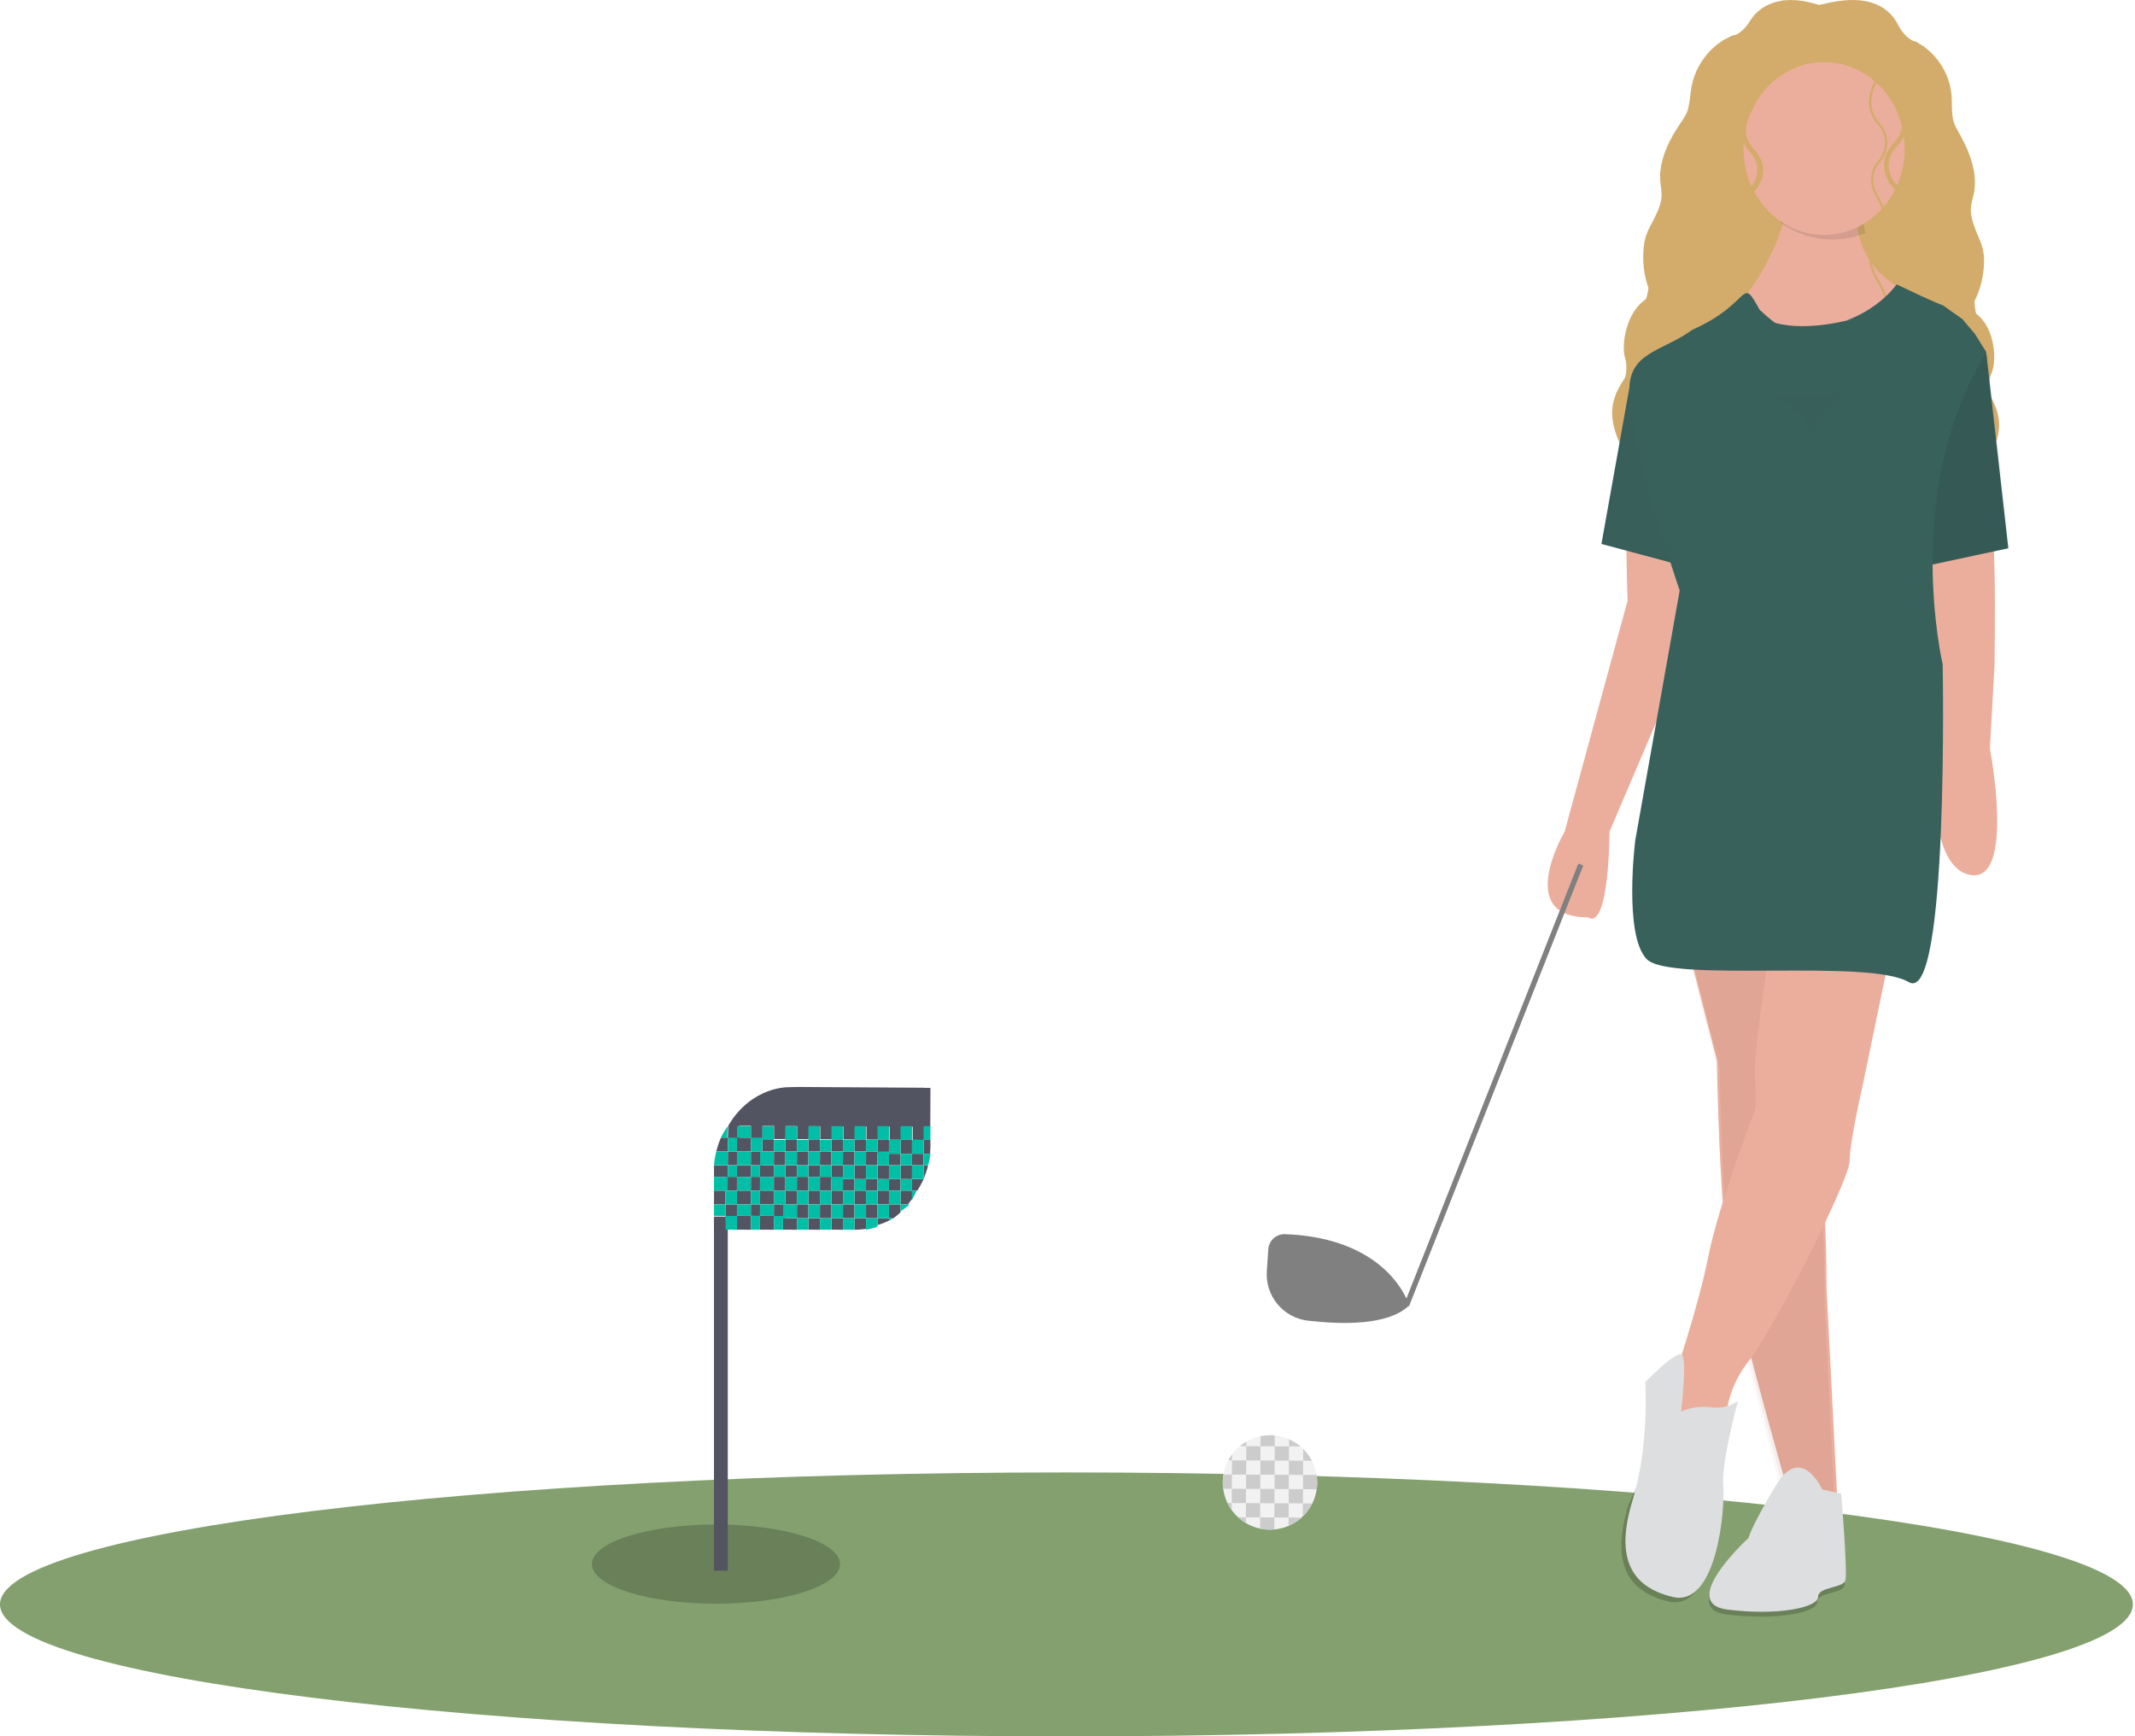 <svg width="927" height="754" viewBox="0 0 927 754" fill="none" xmlns="http://www.w3.org/2000/svg">
<path d="M463.037 754C718.766 754 926.075 728.343 926.075 696.693C926.075 665.044 718.766 639.387 463.037 639.387C207.309 639.387 0 665.044 0 696.693C0 728.343 207.309 754 463.037 754Z" fill="#83A06E"/>
<path d="M571.92 643.738C571.92 644.725 571.849 645.711 571.707 646.688C571.402 648.833 570.753 650.915 569.786 652.854C568.747 654.942 567.359 656.839 565.682 658.461C565.492 658.647 565.295 658.829 565.094 659.008C561.82 661.956 557.678 663.761 553.291 664.152C552.676 664.209 552.049 664.239 551.419 664.239C546.453 664.242 541.656 662.442 537.918 659.173C534.18 655.904 531.756 651.39 531.096 646.468C530.977 645.563 530.918 644.651 530.918 643.738C530.918 642.583 531.014 641.43 531.207 640.291C531.572 638.135 532.283 636.051 533.314 634.122C533.783 633.228 534.323 632.372 534.927 631.563C536.831 628.979 539.315 626.88 542.18 625.433C545.045 623.987 548.21 623.235 551.419 623.238C552.118 623.237 552.816 623.272 553.511 623.344C555.64 623.557 557.723 624.107 559.68 624.973C561.491 625.771 563.176 626.827 564.684 628.108C565.082 628.446 565.466 628.799 565.838 629.168C567.364 630.673 568.643 632.411 569.627 634.316C570.639 636.255 571.327 638.346 571.665 640.508C571.835 641.576 571.92 642.656 571.92 643.738Z" fill="#F2F2F2"/>
<path d="M559.63 634.262L559.597 640.441L565.776 640.475L565.81 634.295L559.63 634.262Z" fill="#CCCCCC"/>
<path d="M571.92 643.738C571.92 644.725 571.849 645.711 571.707 646.688L565.743 646.654L565.777 640.473L571.665 640.508C571.835 641.576 571.92 642.656 571.92 643.738Z" fill="#CCCCCC"/>
<path d="M569.786 652.854C568.747 654.942 567.359 656.839 565.682 658.461L565.709 652.835L569.786 652.854Z" fill="#CCCCCC"/>
<path d="M541.138 625.998L541.127 627.983L538.321 627.968C539.203 627.233 540.146 626.574 541.138 625.998Z" fill="#CCCCCC"/>
<path d="M553.511 623.344L553.484 628.051L547.304 628.017L547.326 623.648C548.673 623.374 550.044 623.237 551.419 623.238C552.118 623.237 552.816 623.272 553.511 623.344Z" fill="#CCCCCC"/>
<path d="M564.684 628.109L559.665 628.082L559.68 624.973C561.491 625.771 563.176 626.827 564.684 628.109Z" fill="#CCCCCC"/>
<path d="M534.927 631.563L534.912 634.13L533.314 634.122C533.783 633.228 534.323 632.372 534.927 631.563Z" fill="#CCCCCC"/>
<path d="M541.126 627.983L541.093 634.163L547.272 634.196L547.305 628.017L541.126 627.983Z" fill="#CCCCCC"/>
<path d="M553.484 628.05L553.451 634.229L559.63 634.262L559.664 628.083L553.484 628.05Z" fill="#CCCCCC"/>
<path d="M569.627 634.316L565.811 634.297L565.838 629.168C567.364 630.673 568.643 632.411 569.627 634.316Z" fill="#CCCCCC"/>
<path d="M534.913 634.129L534.88 640.309L541.059 640.342L541.093 634.163L534.913 634.129Z" fill="#CCCCCC"/>
<path d="M547.277 634.195L547.244 640.374L553.423 640.407L553.457 634.228L547.277 634.195Z" fill="#CCCCCC"/>
<path d="M541.059 640.342L541.026 646.521L547.205 646.554L547.239 640.375L541.059 640.342Z" fill="#CCCCCC"/>
<path d="M553.423 640.407L553.39 646.587L559.569 646.62L559.603 640.441L553.423 640.407Z" fill="#CCCCCC"/>
<path d="M534.882 640.31L534.847 646.487L531.097 646.468C530.977 645.563 530.918 644.651 530.918 643.738C530.918 642.583 531.014 641.43 531.207 640.291L534.882 640.31Z" fill="#CCCCCC"/>
<path d="M534.847 646.488L534.814 652.667L540.993 652.7L541.026 646.521L534.847 646.488Z" fill="#CCCCCC"/>
<path d="M547.205 646.554L547.172 652.733L553.351 652.767L553.385 646.587L547.205 646.554Z" fill="#CCCCCC"/>
<path d="M559.564 646.621L559.531 652.8L565.71 652.833L565.743 646.654L559.564 646.621Z" fill="#CCCCCC"/>
<path d="M534.813 652.668L534.798 655.739C534.093 654.768 533.475 653.737 532.953 652.656L534.813 652.668Z" fill="#CCCCCC"/>
<path d="M540.993 652.7L540.96 658.879L547.139 658.913L547.172 652.733L540.993 652.7Z" fill="#CCCCCC"/>
<path d="M553.357 652.766L553.324 658.945L559.503 658.978L559.536 652.799L553.357 652.766Z" fill="#CCCCCC"/>
<path d="M540.96 658.879L540.945 661.365C539.741 660.647 538.614 659.807 537.581 658.86L540.96 658.879Z" fill="#CCCCCC"/>
<path d="M553.317 658.947L553.291 664.152C552.676 664.209 552.049 664.239 551.419 664.239C549.972 664.241 548.529 664.088 547.114 663.784L547.14 658.913L553.317 658.947Z" fill="#CCCCCC"/>
<path d="M565.094 659.008C563.43 660.502 561.534 661.714 559.479 662.595L559.498 658.977L565.094 659.008Z" fill="#CCCCCC"/>
<path opacity="0.2" d="M310.869 696.384C340.619 696.384 364.737 688.686 364.737 679.192C364.737 669.697 340.619 662 310.869 662C281.118 662 257 669.697 257 679.192C257 688.686 281.118 696.384 310.869 696.384Z" fill="black"/>
<path d="M316 529H310V682H316V529Z" fill="#535461"/>
<path d="M401.391 472.387L401.392 472.335L396.375 472.305L391.358 472.274L386.341 472.244L381.325 472.213L376.308 472.183L371.291 472.152L366.275 472.122L361.258 472.092L356.241 472.061L351.224 472.03L346.208 472L341.191 472.138C339.503 472.278 337.827 472.565 336.179 472.999C336.176 473 336.173 473 336.17 473.001C336.154 473.004 336.141 473.009 336.125 473.013C335.802 473.098 335.48 473.189 335.161 473.286C335.14 473.292 335.117 473.298 335.097 473.306C334.015 473.634 332.949 474.026 331.904 474.48C331.65 474.591 331.396 474.705 331.144 474.822C329.638 475.524 328.181 476.353 326.786 477.303C326.668 477.382 326.551 477.463 326.434 477.546L326.113 477.773C324.309 479.066 322.622 480.555 321.075 482.219C320.784 482.531 320.498 482.85 320.218 483.175C318.723 484.904 317.381 486.794 316.212 488.817L316 494.482L321.017 494.513L321.044 488.846L326.06 488.877L326.033 494.543L331.05 494.574L331.077 488.907L336.094 488.938L336.067 494.604L341.083 494.634L341.11 488.968L346.127 488.999L346.1 494.665L351.117 494.695L351.144 489.029L356.16 489.06L356.134 494.726L361.15 494.756L361.177 489.09L366.194 489.121L366.167 494.787L371.183 494.817L371.211 489.151L376.227 489.182L376.2 494.848L381.217 494.878L381.244 489.212L386.26 489.243L386.234 494.909L391.25 494.939L391.277 489.273L396.294 489.304L396.267 494.97L401.283 495L401.311 489.334L403.919 489.35L403.946 483.683L403.973 478.017L404 472.403L401.391 472.387Z" fill="#535461"/>
<path d="M313.024 494C312.186 495.933 311.509 497.931 311 499.974L315.967 500L316 494.016L313.024 494Z" fill="#535461"/>
<path d="M320.032 494L320 499.968L325.968 500L326 494.032L320.032 494Z" fill="#535461"/>
<path d="M331.027 494L331 499.968L335.973 500L336 494.032L331.027 494Z" fill="#535461"/>
<path d="M341.027 495L341 499.973L345.973 500L346 495.027L341.027 495Z" fill="#535461"/>
<path d="M351.027 495L351 499.973L355.973 500L356 495.027L351.027 495Z" fill="#535461"/>
<path d="M361.027 495L361 499.973L365.973 500L366 495.027L361.027 495Z" fill="#535461"/>
<path d="M371.027 495L371 499.973L375.973 500L376 495.027L371.027 495Z" fill="#535461"/>
<path d="M381.027 495L381 500.968L385.973 501L386 495.032L381.027 495Z" fill="#535461"/>
<path d="M391.027 495L391 500.968L395.973 501L396 495.032L391.027 495Z" fill="#535461"/>
<path d="M403.828 501C403.927 499.871 403.98 498.728 403.987 497.571L404 495.017L401.031 495L401 500.984L403.828 501Z" fill="#535461"/>
<path d="M316.021 500L316 505.968L319.978 506L320 500.032L316.021 500Z" fill="#535461"/>
<path d="M326.027 500L326 505.968L330.973 506L331 500.032L326.027 500Z" fill="#535461"/>
<path d="M336.027 500L336 505.968L340.973 506L341 500.032L336.027 500Z" fill="#535461"/>
<path d="M346.027 500L346 505.968L350.973 506L351 500.032L346.027 500Z" fill="#535461"/>
<path d="M356.027 500L356 505.968L360.973 506L361 500.032L356.027 500Z" fill="#535461"/>
<path d="M366.027 500L366 505.968L370.973 506L371 500.032L366.027 500Z" fill="#535461"/>
<path d="M376.027 500L376 505.968L380.973 506L381 500.032L376.027 500Z" fill="#535461"/>
<path d="M386.027 501L386 505.973L390.973 506L391 501.027L386.027 501Z" fill="#535461"/>
<path d="M396.027 501L396 505.973L400.973 506L401 501.027L396.027 501Z" fill="#535461"/>
<path d="M310.032 506L310 510.973L315.968 511L316 506.027L310.032 506Z" fill="#535461"/>
<path d="M320.032 506L320 510.973L325.968 511L326 506.027L320.032 506Z" fill="#535461"/>
<path d="M330.032 506L330 510.973L335.968 511L336 506.027L330.032 506Z" fill="#535461"/>
<path d="M341.027 506L341 510.973L345.973 511L346 506.027L341.027 506Z" fill="#535461"/>
<path d="M351.027 506L351 510.973L355.973 511L356 506.027L351.027 506Z" fill="#535461"/>
<path d="M361.027 506L361 511.968L365.973 512L366 506.032L361.027 506Z" fill="#535461"/>
<path d="M371.027 506L371 511.968L375.973 512L376 506.032L371.027 506Z" fill="#535461"/>
<path d="M381.027 506L381 511.968L385.973 512L386 506.032L381.027 506Z" fill="#535461"/>
<path d="M391.027 506L391 511.968L395.973 512L396 506.032L391.027 506Z" fill="#535461"/>
<path d="M403 506.011L401.032 506L401 512C401.823 510.061 402.491 508.059 403 506.011Z" fill="#535461"/>
<path d="M315.027 511L315 516.968L319.973 517L320 511.032L315.027 511Z" fill="#535461"/>
<path d="M326.022 511L326 516.968L329.978 517L330 511.032L326.022 511Z" fill="#535461"/>
<path d="M336.027 511L336 516.968L340.973 517L341 511.032L336.027 511Z" fill="#535461"/>
<path d="M346.027 511L346 516.968L350.973 517L351 511.032L346.027 511Z" fill="#535461"/>
<path d="M356.027 511L356 516.968L360.973 517L361 511.032L356.027 511Z" fill="#535461"/>
<path d="M366.027 512L366 516.973L370.973 517L371 512.027L366.027 512Z" fill="#535461"/>
<path d="M376.027 512L376 516.973L380.973 517L381 512.027L376.027 512Z" fill="#535461"/>
<path d="M386.027 512L386 516.973L390.973 517L391 512.027L386.027 512Z" fill="#535461"/>
<path d="M398.278 517C399.33 515.424 400.24 513.76 401 512.027L396.027 512L396 516.988L398.278 517Z" fill="#535461"/>
<path d="M310.027 517L310 522.968L314.973 523L315 517.032L310.027 517Z" fill="#535461"/>
<path d="M320.032 517L320 522.968L325.968 523L326 517.032L320.032 517Z" fill="#535461"/>
<path d="M330.032 517L330 522.968L335.968 523L336 517.032L330.032 517Z" fill="#535461"/>
<path d="M341.027 517L341 522.968L345.973 523L346 517.032L341.027 517Z" fill="#535461"/>
<path d="M351.027 517L351 522.968L355.973 523L356 517.032L351.027 517Z" fill="#535461"/>
<path d="M361.027 517L361 522.968L365.973 523L366 517.032L361.027 517Z" fill="#535461"/>
<path d="M371.027 517L371 522.968L375.973 523L376 517.032L371.027 517Z" fill="#535461"/>
<path d="M381.027 517L381 522.968L385.973 523L386 517.032L381.027 517Z" fill="#535461"/>
<path d="M391 522.979L394.218 523L395.984 520.688L396 517.032L391.027 517L391 522.979Z" fill="#535461"/>
<path d="M315.026 523L315.001 528.311L310.027 528.281L310.026 528.62L310 533.931L310 533.969L314.974 534V533.961L314.999 528.65L319.973 528.68L320 523.03L315.026 523Z" fill="#535461"/>
<path d="M326.022 523L326 527.973L329.978 528L330 523.027L326.022 523Z" fill="#535461"/>
<path d="M336.027 523L336 528.968L340.973 529L341 523.032L336.027 523Z" fill="#535461"/>
<path d="M346.027 523L346 528.968L350.973 529L351 523.032L346.027 523Z" fill="#535461"/>
<path d="M356.027 523L356 528.968L360.973 529L361 523.032L356.027 523Z" fill="#535461"/>
<path d="M366.027 523L366 528.968L370.973 529L371 523.032L366.027 523Z" fill="#535461"/>
<path d="M376.027 523L376 528.968L380.973 529L381 523.032L376.027 523Z" fill="#535461"/>
<path d="M386 528.987L387.916 529C388.978 528.231 390.003 527.39 390.985 526.48L391 523.032L386.027 523L386 528.987Z" fill="#535461"/>
<path d="M320.03 528L320 533.966L325.97 534L326 528.034L320.03 528Z" fill="#535461"/>
<path d="M330.03 528L330 533.966L335.969 534L336 528.034L330.03 528Z" fill="#535461"/>
<path d="M340.03 529L340 533.972L345.97 534L346 529.028L340.03 529Z" fill="#535461"/>
<path d="M351.025 529L351 533.972L355.975 534L356 529.028L351.025 529Z" fill="#535461"/>
<path d="M361.025 529L361 533.972L365.975 534L366 529.028L361.025 529Z" fill="#535461"/>
<path d="M371 533.999C372.142 534.006 373.282 533.95 374.419 533.83L375.977 533.625L376 529.028L371.025 529L371 533.999Z" fill="#535461"/>
<path d="M381 532C382.719 531.485 384.39 530.833 385.994 530.052L386 529.025L381.017 529L381 532Z" fill="#535461"/>
<path d="M330.032 511L330 516.968L335.968 517L336 511.032L330.032 511Z" fill="#00BFA6"/>
<path d="M361.027 500L361 505.968L365.973 506L366 500.032L361.027 500Z" fill="#00BFA6"/>
<path d="M311.002 500C310.511 501.961 310.176 503.957 310 505.968L315.967 506L316 500.026L311.002 500Z" fill="#00BFA6"/>
<path d="M376 534C377.689 533.711 379.355 533.267 380.983 532.673L381 529.031L376.023 529L376 534Z" fill="#00BFA6"/>
<path d="M366.027 506L366 511.968L370.973 512L371 506.032L366.027 506Z" fill="#00BFA6"/>
<path d="M366.027 517L366 522.968L370.973 523L371 517.032L366.027 517Z" fill="#00BFA6"/>
<path d="M391.027 489L391 494.968L395.973 495L396 489.032L391.027 489Z" fill="#00BFA6"/>
<path d="M401.031 489L401 494.983L403.969 495L404 489.017L401.031 489Z" fill="#00BFA6"/>
<path d="M386.027 495L386 500.968L390.973 501L391 495.032L386.027 495Z" fill="#00BFA6"/>
<path d="M396.027 495L396 500.968L400.973 501L401 495.032L396.027 495Z" fill="#00BFA6"/>
<path d="M391.027 501L391 505.973L395.973 506L396 501.027L391.027 501Z" fill="#00BFA6"/>
<path d="M402.972 506C403.47 504.363 403.813 502.695 404 501.013L401.032 501L401 505.991L402.972 506Z" fill="#00BFA6"/>
<path d="M386.027 506L386 511.968L390.973 512L391 506.032L386.027 506Z" fill="#00BFA6"/>
<path d="M396.027 506L396 511.968L400.973 512L401 506.032L396.027 506Z" fill="#00BFA6"/>
<path d="M391.027 512L391 516.973L395.973 517L396 512.027L391.027 512Z" fill="#00BFA6"/>
<path d="M386.027 517L386 522.968L390.973 523L391 517.032L386.027 517Z" fill="#00BFA6"/>
<path d="M398 517.016L396.014 517L396 521C396.718 519.731 397.386 518.401 398 517.016Z" fill="#00BFA6"/>
<path d="M381.027 523L381 528.968L385.973 529L386 523.032L381.027 523Z" fill="#00BFA6"/>
<path d="M391.483 525.68C392.716 524.852 393.89 523.963 395 523.018L391.019 523L391 526C391.162 525.894 391.324 525.788 391.483 525.68Z" fill="#00BFA6"/>
<path d="M331.027 489L331 494.968L335.973 495L336 489.032L331.027 489Z" fill="#00BFA6"/>
<path d="M341.027 489L341 494.968L345.973 495L346 489.032L341.027 489Z" fill="#00BFA6"/>
<path d="M351.027 489L351 494.968L355.973 495L356 489.032L351.027 489Z" fill="#00BFA6"/>
<path d="M361.027 489L361 494.968L365.973 495L366 489.032L361.027 489Z" fill="#00BFA6"/>
<path d="M371.027 489L371 494.968L375.973 495L376 489.032L371.027 489Z" fill="#00BFA6"/>
<path d="M381.027 489L381 494.968L385.973 495L386 489.032L381.027 489Z" fill="#00BFA6"/>
<path d="M336.027 495L336 499.973L340.973 500L341 495.027L336.027 495Z" fill="#00BFA6"/>
<path d="M346.027 495L346 499.973L350.973 500L351 495.027L346.027 495Z" fill="#00BFA6"/>
<path d="M356.027 495L356 499.973L360.973 500L361 495.027L356.027 495Z" fill="#00BFA6"/>
<path d="M366.027 495L366 499.973L370.973 500L371 495.027L366.027 495Z" fill="#00BFA6"/>
<path d="M376.027 495L376 499.973L380.973 500L381 495.027L376.027 495Z" fill="#00BFA6"/>
<path d="M320.032 500L320 505.968L325.968 506L326 500.032L320.032 500Z" fill="#00BFA6"/>
<path d="M341.027 500L341 505.968L345.973 506L346 500.032L341.027 500Z" fill="#00BFA6"/>
<path d="M351.027 500L351 505.968L355.973 506L356 500.032L351.027 500Z" fill="#00BFA6"/>
<path d="M371.027 500L371 505.968L375.973 506L376 500.032L371.027 500Z" fill="#00BFA6"/>
<path d="M381.027 500L381 505.968L385.973 506L386 500.032L381.027 500Z" fill="#00BFA6"/>
<path d="M316.022 506L316 510.973L319.979 511L320 506.027L316.022 506Z" fill="#00BFA6"/>
<path d="M326.021 506L326 510.973L329.979 511L330 506.027L326.021 506Z" fill="#00BFA6"/>
<path d="M346.027 506L346 510.973L350.973 511L351 506.027L346.027 506Z" fill="#00BFA6"/>
<path d="M356.027 506L356 510.973L360.973 511L361 506.027L356.027 506Z" fill="#00BFA6"/>
<path d="M376.027 506L376 511.968L380.973 512L381 506.032L376.027 506Z" fill="#00BFA6"/>
<path d="M310.032 511L310 516.968L315.968 517L316 511.032L310.032 511Z" fill="#00BFA6"/>
<path d="M320.032 511L320 516.968L325.968 517L326 511.032L320.032 511Z" fill="#00BFA6"/>
<path d="M313 493.987L315.746 494L316 489C314.858 490.591 313.855 492.258 313 493.987Z" fill="#00BFA6"/>
<path d="M320.032 489L320 493.973L325.968 494L326 489.027L320.032 489Z" fill="#00BFA6"/>
<path d="M316.022 494L316 499.968L319.979 500L320 494.032L316.022 494Z" fill="#00BFA6"/>
<path d="M326.027 494L326 499.968L330.973 500L331 494.032L326.027 494Z" fill="#00BFA6"/>
<path d="M330.032 500L330 505.968L335.968 506L336 500.032L330.032 500Z" fill="#00BFA6"/>
<path d="M336.027 506L336 510.973L340.973 511L341 506.027L336.027 506Z" fill="#00BFA6"/>
<path d="M341.027 511L341 516.968L345.973 517L346 511.032L341.027 511Z" fill="#00BFA6"/>
<path d="M351.027 511L351 516.968L355.973 517L356 511.032L351.027 511Z" fill="#00BFA6"/>
<path d="M361.027 511L361 516.968L365.973 517L366 511.032L361.027 511Z" fill="#00BFA6"/>
<path d="M371.027 512L371 516.973L375.973 517L376 512.027L371.027 512Z" fill="#00BFA6"/>
<path d="M381.027 512L381 516.973L385.973 517L386 512.027L381.027 512Z" fill="#00BFA6"/>
<path d="M315.027 517L315 522.968L319.973 523L320 517.032L315.027 517Z" fill="#00BFA6"/>
<path d="M326.021 517L326 522.968L329.979 523L330 517.032L326.021 517Z" fill="#00BFA6"/>
<path d="M336.027 517L336 522.968L340.973 523L341 517.032L336.027 517Z" fill="#00BFA6"/>
<path d="M346.027 517L346 522.968L350.973 523L351 517.032L346.027 517Z" fill="#00BFA6"/>
<path d="M356.027 517L356 522.968L360.973 523L361 517.032L356.027 517Z" fill="#00BFA6"/>
<path d="M376.027 517L376 522.968L380.973 523L381 517.032L376.027 517Z" fill="#00BFA6"/>
<path d="M310.027 523L310 527.973L314.973 528L315 523.027L310.027 523Z" fill="#00BFA6"/>
<path d="M320.032 523L320 527.973L325.968 528L326 523.027L320.032 523Z" fill="#00BFA6"/>
<path d="M330.032 523L330 527.973L335.968 528L336 523.027L330.032 523Z" fill="#00BFA6"/>
<path d="M340.032 523L340 528.968L345.968 529L346 523.032L340.032 523Z" fill="#00BFA6"/>
<path d="M351.027 523L351 528.968L355.973 529L356 523.032L351.027 523Z" fill="#00BFA6"/>
<path d="M361.027 523L361 528.968L365.973 529L366 523.032L361.027 523Z" fill="#00BFA6"/>
<path d="M371.027 523L371 528.968L375.973 529L376 523.032L371.027 523Z" fill="#00BFA6"/>
<path d="M315.025 528L315 533.966L319.975 534L320 528.034L315.025 528Z" fill="#00BFA6"/>
<path d="M326.02 528L326 533.966L329.98 534L330 528.034L326.02 528Z" fill="#00BFA6"/>
<path d="M336.02 528L336 533.966L339.98 534L340 528.034L336.02 528Z" fill="#00BFA6"/>
<path d="M346.025 529L346 533.972L350.975 534L351 529.028L346.025 529Z" fill="#00BFA6"/>
<path d="M356.025 529L356 533.972L360.974 534L361 529.028L356.025 529Z" fill="#00BFA6"/>
<path d="M366.025 529L366 533.972L370.975 534L371 529.028L366.025 529Z" fill="#00BFA6"/>
<path d="M388 529.01L386.006 529L386 530C386.681 529.69 387.348 529.36 388 529.01Z" fill="#00BFA6"/>
<path opacity="0.2" d="M722.5 620C726.527 618.247 742.103 646.379 746.46 646.935C742.983 649.317 750.629 647.553 746.46 646.935C747.375 657 743.715 700.003 724.501 695.429C705.287 690.854 699.797 677.129 707.116 653.34C721 621.5 722.5 620 722.5 620Z" fill="black"/>
<path d="M792 14.575C787.567 13.018 773.939 7.132 769.096 15.015C764.252 22.897 757.945 25.644 755.397 26.032C752.321 27.458 745.937 32.513 745.007 41.33C743.846 52.351 742.4 54.166 737.928 60.907C733.455 67.648 731.601 73.353 731.811 77.308C732.021 81.262 733.954 86.709 729.828 96.108C725.703 105.507 724.6 104.081 724.468 111.276C724.362 117.034 726.083 121.715 726.958 123.336C726.709 127.679 725.288 136.794 721.597 138.505C716.984 140.643 715.339 150.302 716.305 153.025C717.271 155.748 718.175 165.02 714.46 170.529C710.744 176.04 709.783 179.216 712.751 186.737C715.126 192.754 721.866 193.433 719.319 195.788L724.468 204.311H736.601L745.281 205.22L752.722 206L758.092 119.388" stroke="#D3AC6B" stroke-width="22"/>
<path d="M779.308 10.209C779.308 10.209 732.743 9.73 730.5 80.5C728.632 139.47 708.34 179.754 726.606 192.054C733.138 196.452 769.047 195.057 776.024 192.054L850.599 159.852C850.599 159.852 851.723 53.7 825.901 27.899C800.079 2.098 779.315 10.209 779.315 10.209H779.308Z" fill="#D3AC6B"/>
<path d="M791 12.164C795.836 11.07 810.825 6.605 815.046 15.008C819.266 23.41 825.597 26.824 828.235 27.48C831.313 29.23 837.468 34.963 837.468 43.891C837.468 55.05 838.787 57.02 842.744 64.24C846.701 71.461 848.02 77.369 847.36 81.308C846.701 85.246 844.063 90.498 847.36 100.344C850.658 110.191 851.976 108.878 851.317 116.099C850.789 121.876 848.459 126.383 847.36 127.915C847.14 132.291 847.624 141.569 851.317 143.669C855.934 146.295 856.593 156.142 855.274 158.767C853.955 161.393 851.976 170.584 855.274 176.491C858.571 182.399 859.231 185.682 855.274 192.902C852.108 198.678 844.942 198.652 847.36 201.278V208H828.235H819.002H811.089L815.046 120.694" stroke="#D3AC6B" stroke-width="20"/>
<path d="M856 380C837 377.5 839.681 332.312 839.151 325V289V248.264L831.132 181.505L753.252 183.909C753.252 183.909 738.623 227.201 733.399 239.207C732.336 242.1 731.622 245.148 731.278 248.264C728.495 267.732 721.127 308.889 721.127 308.889L698.852 361.111C698.852 361.111 698.79 404.342 689.385 398.333C657.38 398.333 679.362 361.111 679.362 361.111L706.691 260.835C706.691 260.835 706.691 259.575 706.571 257.3C706.189 244.682 705.164 200.87 708.259 168.334C708.5 165.808 708.738 163.428 708.972 161.194C727.5 144 721.127 157 740.5 140.5C758.043 137.3 771.348 107.376 773.921 97.913C775.287 92.897 775.713 87.604 775.167 82.385C775.167 82.385 810.705 50.531 806.525 88.994C805.977 93.54 806.217 98.165 807.229 102.604C811.499 120.548 828.731 128.116 839.151 131.097C845.801 132.98 851.661 137.497 855.704 143.854C859.746 150.212 861.712 158.003 861.255 165.862V166.174C861.014 170.172 860.367 174.123 859.326 177.948C859.326 177.948 867.527 197.182 866 211C865.246 217.632 865.578 233.683 866 248.264C866.422 262.845 866 289 866 289L864 325C864 325 875 382.5 856 380Z" fill="#EBAE9C"/>
<path d="M853.981 149.797L862.467 153.534L871.995 238.078L831.94 246.656L825.337 202.972L825.667 161.512L853.981 149.797Z" fill="#39615C"/>
<path opacity="0.05" d="M853.981 149.797L862.467 153.534L871.995 238.078L831.94 246.656L825.337 202.972L825.667 161.512L853.981 149.797Z" fill="black"/>
<path d="M720.777 364.474L745.481 460.545C745.481 460.545 746.396 528.253 751.886 554.787C757.376 581.321 775.675 645.368 775.675 645.368L797.634 649.028L793.059 559.361C793.059 559.361 793.059 505.378 788.484 493.484C783.91 481.589 774.76 359.899 774.76 359.899L720.777 364.474Z" fill="#EBAE9C"/>
<g opacity="0.1" filter="url(#filter0_d_103_390)">
<path d="M721 360.592L745.704 460.275C745.704 460.275 746.619 530.529 752.109 558.06C757.599 585.592 775.898 652.047 775.898 652.047L797.857 655.845L793.282 562.807C793.282 562.807 793.282 506.794 788.707 494.453C784.133 482.111 774.983 355.845 774.983 355.845L721 360.592Z" fill="#875555"/>
<path d="M746.204 460.269L746.203 460.211L746.189 460.155L721.626 361.039L774.521 356.388C774.538 356.618 774.56 356.924 774.588 357.303C774.656 358.231 774.757 359.593 774.886 361.332C775.146 364.809 775.521 369.79 775.986 375.805C776.915 387.837 778.202 404.007 779.631 420.564C781.061 437.12 782.634 454.064 784.136 467.643C784.887 474.432 785.62 480.384 786.31 485.027C786.996 489.649 787.645 493.026 788.239 494.626C789.356 497.64 790.21 503.39 790.854 510.385C791.496 517.359 791.925 525.507 792.211 533.276C792.496 541.044 792.639 548.427 792.711 553.869C792.747 556.589 792.764 558.824 792.773 560.379C792.778 561.156 792.78 561.764 792.781 562.176C792.782 562.383 792.782 562.54 792.782 562.647V562.767V562.797V562.805C792.782 562.806 792.782 562.807 793.282 562.807H792.782V562.819L792.783 562.832L797.327 655.246L776.296 651.609L776.173 651.162C776.038 650.669 775.839 649.942 775.583 649.006C775.072 647.136 774.336 644.433 773.436 641.103C771.634 634.444 769.176 625.277 766.546 615.251C761.284 595.194 755.341 571.711 752.599 557.962C749.863 544.241 748.263 519.833 747.347 498.822C746.89 488.323 746.604 478.685 746.433 471.67C746.347 468.163 746.29 465.313 746.254 463.339C746.236 462.352 746.224 461.584 746.216 461.063C746.212 460.803 746.209 460.604 746.207 460.471L746.205 460.32L746.204 460.282V460.272V460.269ZM746.204 460.269C746.204 460.268 746.204 460.269 745.704 460.275L746.204 460.269Z" stroke="#EBAE9C"/>
</g>
<path d="M776.59 359.494C776.59 359.494 761.035 452.821 761.95 466.545C762.865 480.27 761.95 482.1 761.95 482.1C761.95 482.1 746.396 522.358 741.821 545.232C737.246 568.106 727.182 597.385 727.182 597.385C727.182 597.385 715.287 623.919 725.352 623.919C735.416 623.919 749.141 620.259 749.141 620.259C749.105 609.691 752.653 599.422 759.205 591.13C770.185 577.256 803.124 512.293 803.124 504.059C803.124 495.824 808.614 472.035 808.614 472.035L829.658 370.474L776.59 359.494Z" fill="#EBAE9C"/>
<path d="M729.927 612.94C733.954 611.187 738.379 610.554 742.736 611.11C746.905 611.728 751.154 610.747 754.631 608.365C754.631 608.365 747.311 634.899 748.226 644.963C749.141 655.028 745.481 698.031 726.267 693.457C707.053 688.882 701.563 675.157 708.882 651.368C716.202 627.579 714.372 600.13 714.372 600.13C714.372 600.13 727.726 586.337 730.199 588.201C732.672 590.066 729.927 612.94 729.927 612.94Z" fill="#DDDEDF"/>
<path opacity="0.2" d="M790.795 650.269C790.795 650.269 781.688 630.659 770.758 648.486C759.828 666.315 758.918 670.772 758.918 670.772C758.918 670.772 727.951 698.405 749.81 701.079C771.669 703.753 788.973 700.187 788.973 695.731C788.973 691.274 799.903 692.165 800.814 688.6C801.725 685.034 798.992 652.052 798.992 652.052L790.795 650.269Z" fill="black"/>
<path d="M687.432 375.841L685.3 375L610.666 563.847C607.125 556.369 594.535 537.262 557.911 535.923C556.088 535.867 554.314 536.522 552.965 537.749C551.616 538.976 550.797 540.68 550.681 542.5L550.046 552.029C549.697 557.212 551.355 562.331 554.677 566.325C557.999 570.318 562.73 572.881 567.889 573.482C582.873 575.214 602.64 575.526 611.526 567.142L611.787 567.245L687.432 375.841Z" fill="#808080"/>
<path opacity="0.1" d="M810 101.221C803.955 103.644 797.386 104.503 790.913 103.717C784.439 102.931 778.275 100.526 773 96.729C774.521 91.926 774.993 86.857 774.386 81.86C774.386 81.86 813.924 51.357 809.273 88.188C808.645 92.537 808.892 96.967 810 101.221Z" fill="black"/>
<path d="M792 102C811.33 102 827 85.211 827 64.5C827 43.789 811.33 27 792 27C772.67 27 757 43.789 757 64.5C757 85.211 772.67 102 792 102Z" fill="#EBAE9C"/>
<path opacity="0.1" d="M738 160C738.702 160 757.715 160 761 158L738 160Z" fill="black"/>
<path opacity="0.1" d="M810 149C825.212 149 828.734 149 834 148L810 149Z" fill="black"/>
<path d="M815.5 34C812.859 37.511 809.161 46.306 815.5 53.402C821.839 60.498 818.141 67.815 815.5 70.587C813.563 72.804 810.852 79.013 815.5 86.109C820.148 93.204 817.438 100.522 815.5 103.293C812.859 105.326 809.161 111.941 815.5 122.141C821.839 132.341 818.141 135.631 815.5 136" stroke="#D3AC6B"/>
<path d="M760.79 46C757.93 49.523 753.926 58.347 760.79 65.466C767.653 72.585 763.649 79.927 760.79 82.708C758.693 84.933 755.756 91.162 760.79 98.281C765.823 105.4 762.886 112.742 760.79 115.522C757.93 117.561 753.926 124.199 760.79 134.433C767.653 144.666 769.583 144.63 766.723 145" stroke="#D3AC6B" stroke-width="2"/>
<path d="M760.5 46C757.859 49.496 754.161 58.254 760.5 65.32C766.839 72.386 763.141 79.672 760.5 82.432C758.563 84.64 755.852 90.822 760.5 97.888C765.148 104.954 762.437 112.24 760.5 115" stroke="#D3AC6B" stroke-width="2"/>
<path d="M823 42C826.018 45.752 830.245 55.151 823 62.734C815.755 70.316 819.982 78.136 823 81.098C825.214 83.467 828.313 90.102 823 97.685C817.688 105.267 820.786 113.087 823 116.049C826.018 118.221 830.245 125.29 823 136.19C815.755 147.09 819.982 150.605 823 151" stroke="#D3AC6B" stroke-width="2"/>
<path d="M716.216 161.528L708.209 164.22L695.333 236.203L731.858 246L740.06 208.908L741.761 173.303L716.216 161.528Z" fill="#39615C"/>
<path opacity="0.02" d="M695.906 235.839L708.649 164.599L716.187 162.065L741.245 173.616L739.562 208.841L731.483 245.382L695.906 235.839Z" fill="black" stroke="black"/>
<path opacity="0.02" d="M854.981 149.797L863.467 153.534L872.995 238.078L832.94 246.656L826.337 202.972L826.667 161.512L854.981 149.797Z" fill="black"/>
<path d="M804.5 138.5C804.5 138.5 785.5 144.143 771 140.266C769.962 140.036 764 134.5 764 134.5C755.5 119 761 131.584 734.901 143.143C722.076 152.503 707.5 152.854 707.5 169C707.5 193.298 729.307 256.391 729.307 256.391L710 365C710 365 704.868 406.087 715 416.5C725.132 426.914 811.279 416.065 828.779 426.479C846.279 436.893 843.5 288.5 843.5 288.5C843.5 288.5 825.5 212 862.5 153L857.5 145L852 138.5L843.5 132.5C843.5 132.5 842.5 132.584 823.5 123.5C812.5 138 795 140.562 804.5 138.5Z" fill="#39615C"/>
<path opacity="0.02" d="M770 172C770 172 785.394 179.956 786.103 188C786.103 188 791.83 173.021 800 172.322" fill="black"/>
<path d="M791.229 646.792C791.229 646.792 782.08 626.663 771.1 644.962C760.12 663.262 759.206 667.837 759.206 667.837C759.206 667.837 728.097 696.2 750.056 698.945C772.015 701.69 789.399 698.03 789.399 693.456C789.399 688.881 800.379 689.796 801.294 686.136C802.209 682.476 799.464 648.622 799.464 648.622L791.229 646.792Z" fill="#DDDEDF"/>
<defs>
<filter id="filter0_d_103_390" x="717" y="355.845" width="84.857" height="308" filterUnits="userSpaceOnUse" color-interpolation-filters="sRGB">
<feFlood flood-opacity="0" result="BackgroundImageFix"/>
<feColorMatrix in="SourceAlpha" type="matrix" values="0 0 0 0 0 0 0 0 0 0 0 0 0 0 0 0 0 0 127 0" result="hardAlpha"/>
<feOffset dy="4"/>
<feGaussianBlur stdDeviation="2"/>
<feComposite in2="hardAlpha" operator="out"/>
<feColorMatrix type="matrix" values="0 0 0 0 0 0 0 0 0 0 0 0 0 0 0 0 0 0 0.25 0"/>
<feBlend mode="normal" in2="BackgroundImageFix" result="effect1_dropShadow_103_390"/>
<feBlend mode="normal" in="SourceGraphic" in2="effect1_dropShadow_103_390" result="shape"/>
</filter>
</defs>
</svg>
